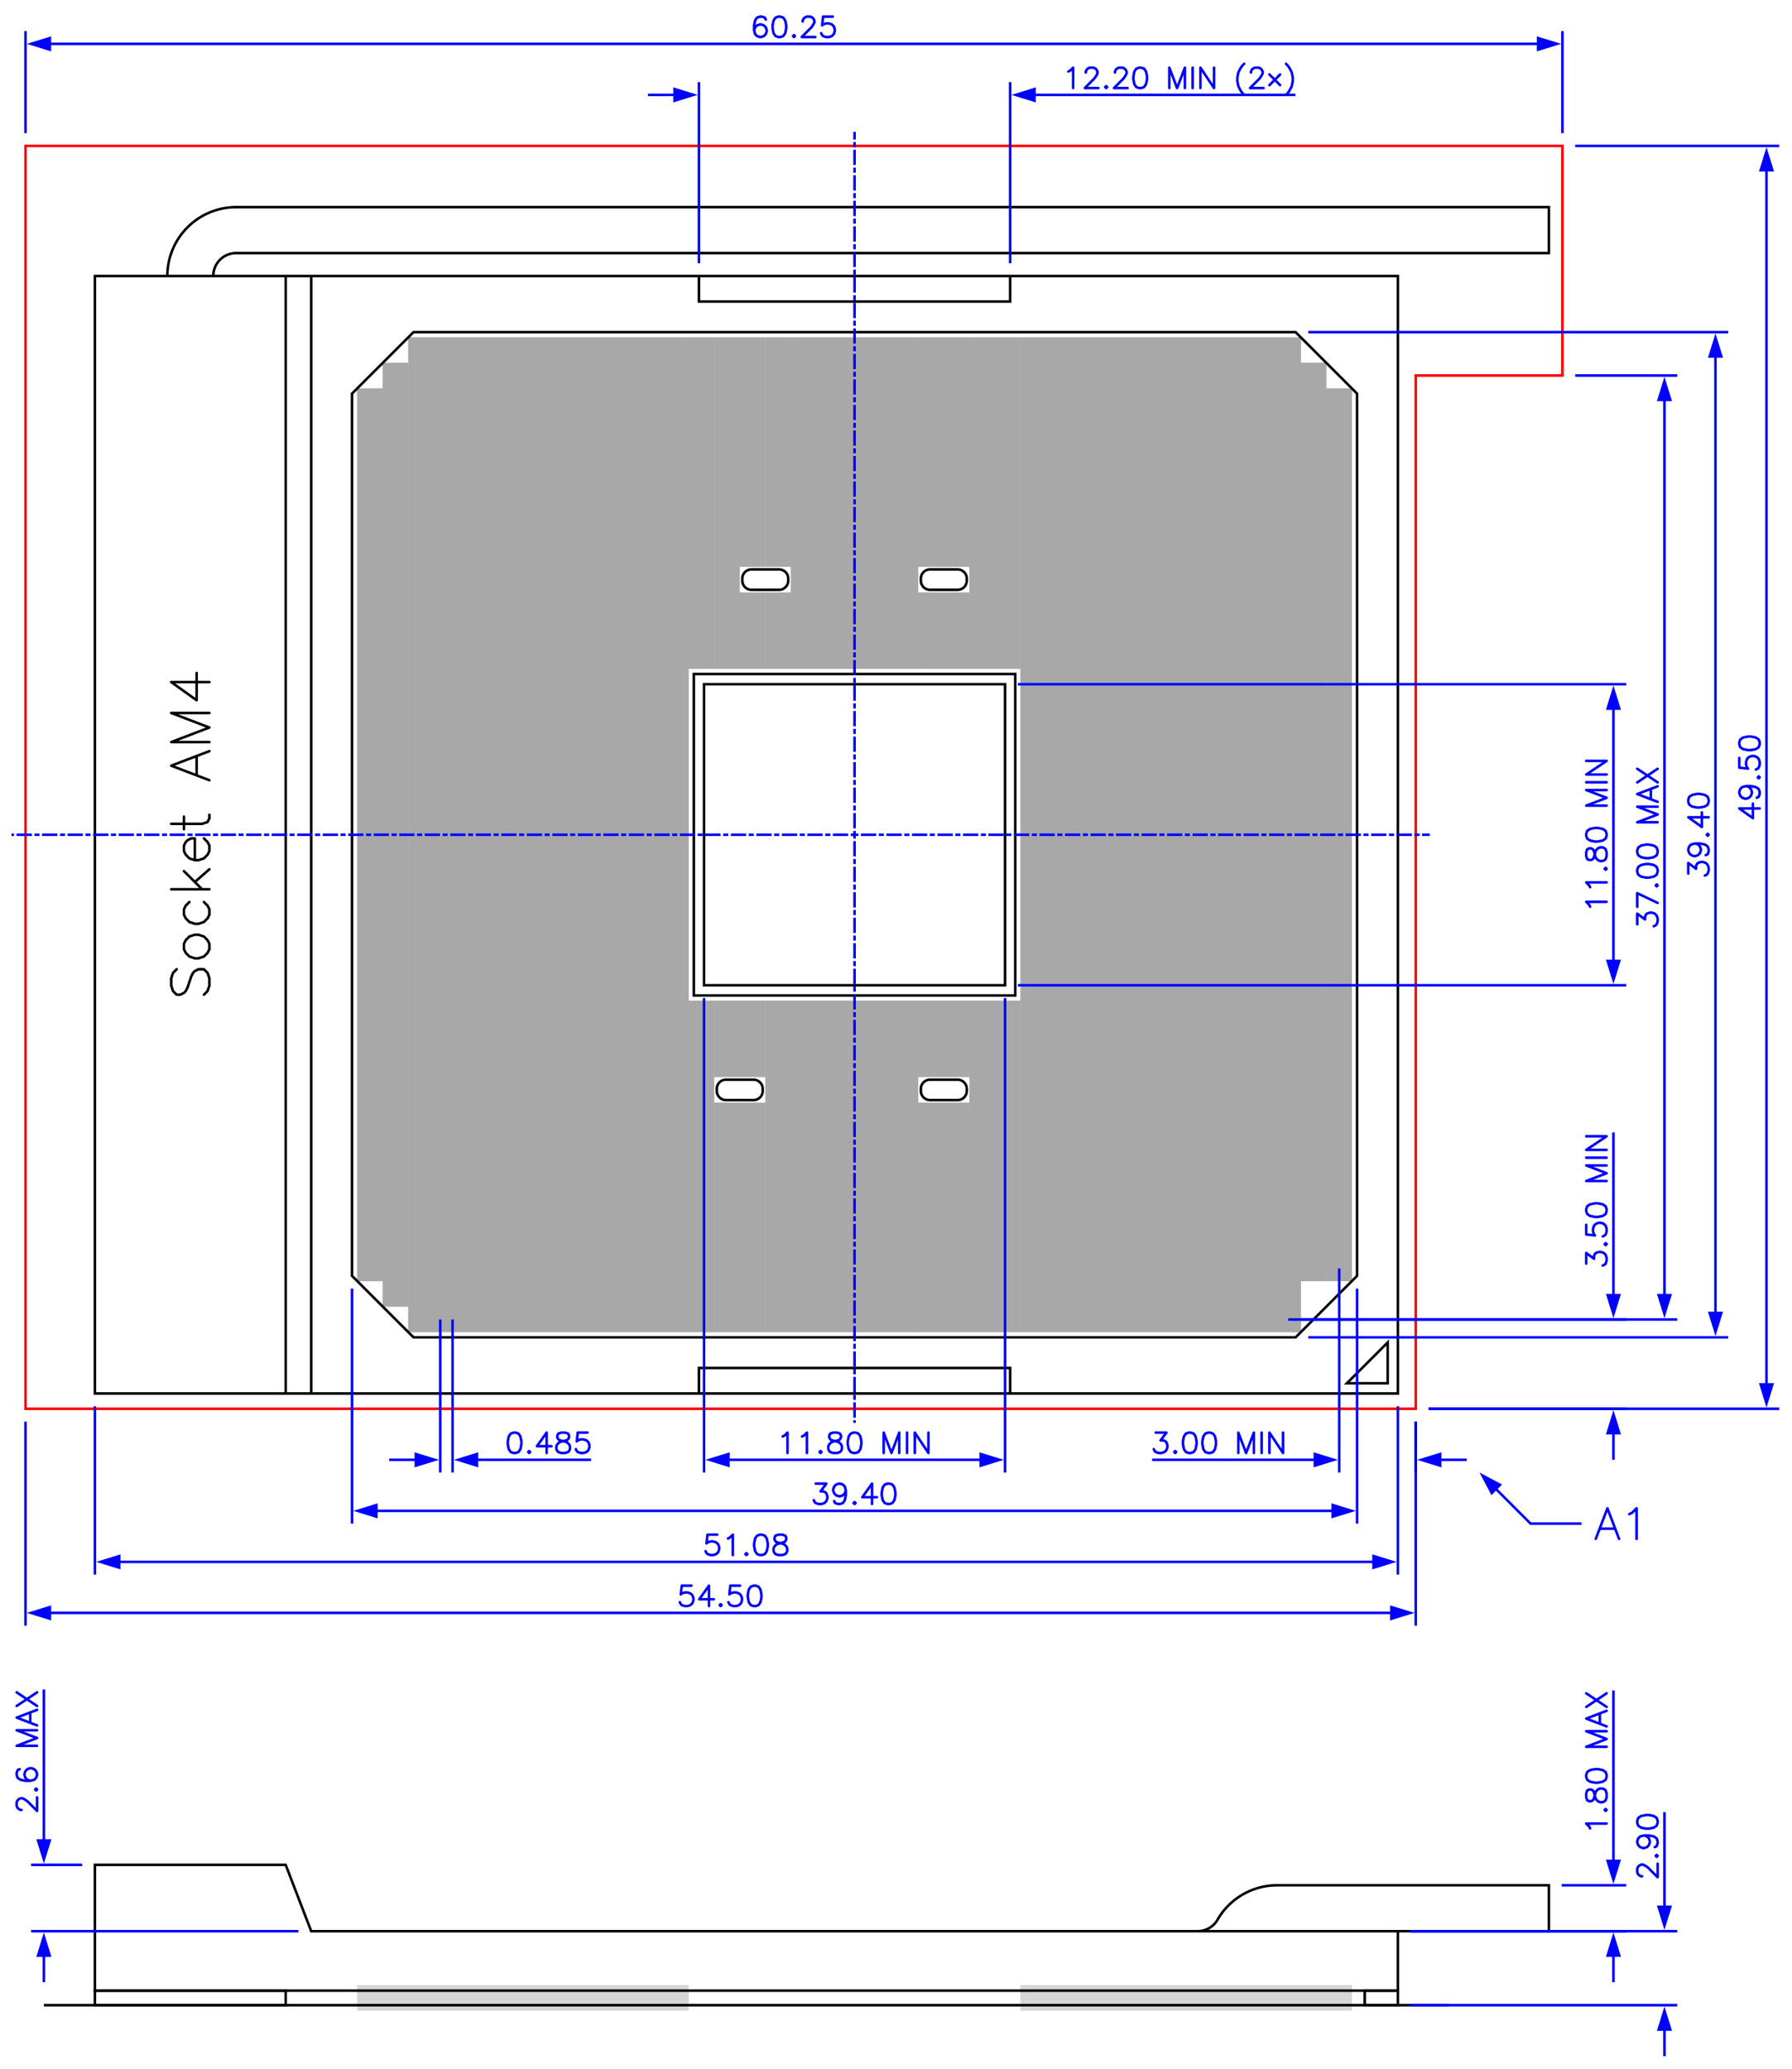 <?xml version="1.0" encoding="UTF-8" standalone="no"?>
<svg xmlns:xlink="http://www.w3.org/1999/xlink" height="162.19mm" width="140.5mm" xmlns="http://www.w3.org/2000/svg" version="1.1" viewBox="0 0 70.25 81.095"><defs><path id="0" d="M0.343,-0.8 L0.229,-0.762 0.152,-0.648 0.114,-0.457 v0.114 l0.038,0.19 L0.229,-0.038 0.343,0 h0.076 L0.533,-0.038 0.61,-0.152 0.648,-0.343 v-0.114 L0.61,-0.648 0.533,-0.762 0.419,-0.8 h-0.076" stroke-linejoin="round" stroke-linecap="round"/><path id="1" d="M0.19,-0.076 L0.152,-0.038 0.19,0 0.229,-0.038 0.19,-0.076" stroke-linejoin="round" stroke-linecap="round"/><path id="2" d="M-0.8,-0.343 l0.038,0.114 0.114,0.076 0.19,0.038 h0.114 l0.19,-0.038 L-0.038,-0.229 0,-0.343 v-0.076 L-0.038,-0.533 -0.152,-0.61 -0.343,-0.648 h-0.114 L-0.648,-0.61 -0.762,-0.533 -0.8,-0.419 v0.076" stroke-linejoin="round" stroke-linecap="round"/><path id="3" d="M-0.076,-0.19 l0.038,0.038 L0,-0.19 -0.038,-0.229 -0.076,-0.19" stroke-linejoin="round" stroke-linecap="round"/><path id="4" d="M0.571,-0.8 h-0.381 L0.152,-0.457 0.19,-0.495 0.305,-0.533 h0.114 L0.533,-0.495 0.61,-0.419 0.648,-0.305 v0.076 L0.61,-0.114 0.533,-0.038 0.419,0 h-0.114 L0.19,-0.038 0.152,-0.076 0.114,-0.152" stroke-linejoin="round" stroke-linecap="round"/><path id="5" d="M-0.8,-0.152 h0.8 M-0.8,-0.152 L0,-0.457 M-0.8,-0.762 L0,-0.457 M-0.8,-0.762 h0.8" stroke-linejoin="round" stroke-linecap="round"/><path id="6" d="M0.152,-0.61 v-0.038 L0.19,-0.724 0.229,-0.762 0.305,-0.8 h0.152 L0.533,-0.762 0.571,-0.724 0.61,-0.648 v0.076 L0.571,-0.495 0.495,-0.381 0.114,0 h0.533" stroke-linejoin="round" stroke-linecap="round"/><path id="7" d="M0.229,-0.648 L0.305,-0.686 0.419,-0.8 v0.8" stroke-linejoin="round" stroke-linecap="round"/><path id="8" d="M-0.533,-0.61 l0.114,0.038 0.076,0.076 0.038,0.114 v0.038 L-0.343,-0.229 -0.419,-0.152 -0.533,-0.114 h-0.038 L-0.686,-0.152 -0.762,-0.229 -0.8,-0.343 v-0.038 L-0.762,-0.495 -0.686,-0.571 -0.533,-0.61 h0.19 l0.19,0.038 0.114,0.076 L0,-0.381 v0.076 L-0.038,-0.19 -0.114,-0.152" stroke-linejoin="round" stroke-linecap="round"/><path id="9" d="M0.495,-0.8 L0.114,-0.267 h0.571 M0.495,-0.8 v0.8" stroke-linejoin="round" stroke-linecap="round"/><path id="a" d="M0.152,-0.8 v0.8" stroke-linejoin="round" stroke-linecap="round"/><path id="b" d="M-0.648,-0.229 L-0.686,-0.305 -0.8,-0.419 h0.8" stroke-linejoin="round" stroke-linecap="round"/><path id="c" d="M-0.8,-0.19 v-0.419 l0.305,0.229 v-0.114 L-0.457,-0.571 -0.419,-0.61 -0.305,-0.648 h0.076 L-0.114,-0.61 l0.076,0.076 L0,-0.419 v0.114 L-0.038,-0.19 -0.076,-0.152 -0.152,-0.114" stroke-linejoin="round" stroke-linecap="round"/><path id="d" d="M-0.8,-0.343 L0,-0.038 M-0.8,-0.343 L0,-0.648 M-0.267,-0.152 v-0.381" stroke-linejoin="round" stroke-linecap="round"/><path id="e" d="M0.152,-0.8 v0.8 M0.152,-0.8 L0.686,0 M0.686,-0.8 v0.8" stroke-linejoin="round" stroke-linecap="round"/><path id="f" d="M-0.8,-0.114 L0,-0.648 M-0.8,-0.648 L0,-0.114" stroke-linejoin="round" stroke-linecap="round"/><path id="g" d="M0.152,-0.8 v0.8 M0.152,-0.8 L0.457,0 M0.762,-0.8 L0.457,0 M0.762,-0.8 v0.8" stroke-linejoin="round" stroke-linecap="round"/><path id="h" d="M0.305,-0.8 L0.19,-0.762 0.152,-0.686 v0.076 L0.19,-0.533 0.267,-0.495 0.419,-0.457 0.533,-0.419 0.61,-0.343 0.648,-0.267 v0.114 L0.61,-0.076 0.571,-0.038 0.457,0 h-0.152 L0.19,-0.038 0.152,-0.076 0.114,-0.152 v-0.114 L0.152,-0.343 0.229,-0.419 0.343,-0.457 0.495,-0.495 0.571,-0.533 0.61,-0.61 v-0.076 L0.571,-0.762 0.457,-0.8 h-0.152" stroke-linejoin="round" stroke-linecap="round"/><path id="i" d="M-0.8,-0.571 v0.381 l0.343,0.038 L-0.495,-0.19 -0.533,-0.305 v-0.114 L-0.495,-0.533 -0.419,-0.61 -0.305,-0.648 h0.076 L-0.114,-0.61 l0.076,0.076 L0,-0.419 v0.114 L-0.038,-0.19 -0.076,-0.152 -0.152,-0.114" stroke-linejoin="round" stroke-linecap="round"/><path id="j" d="M-0.8,-0.152 h0.8 M-0.8,-0.152 L0,-0.686 M-0.8,-0.686 h0.8" stroke-linejoin="round" stroke-linecap="round"/><path id="k" d="M-0.61,-0.152 h-0.038 L-0.724,-0.19 -0.762,-0.229 -0.8,-0.305 v-0.152 L-0.762,-0.533 -0.724,-0.571 -0.648,-0.61 h0.076 l0.076,0.038 0.114,0.076 L0,-0.114 v-0.533" stroke-linejoin="round" stroke-linecap="round"/><path id="l" d="M-0.8,-0.305 L-0.762,-0.19 l0.076,0.038 h0.076 L-0.533,-0.19 -0.495,-0.267 -0.457,-0.419 -0.419,-0.533 -0.343,-0.61 -0.267,-0.648 h0.114 L-0.076,-0.61 l0.038,0.038 L0,-0.457 v0.152 L-0.038,-0.19 -0.076,-0.152 -0.152,-0.114 h-0.114 L-0.343,-0.152 -0.419,-0.229 -0.457,-0.343 -0.495,-0.495 -0.533,-0.571 -0.61,-0.61 h-0.076 L-0.762,-0.571 -0.8,-0.457 v0.152" stroke-linejoin="round" stroke-linecap="round"/><path id="m" d="M-0.8,-0.495 l0.533,0.381 v-0.571 M-0.8,-0.495 h0.8" stroke-linejoin="round" stroke-linecap="round"/><path id="n" d="M-0.8,-0.152 h0.8" stroke-linejoin="round" stroke-linecap="round"/><path id="o" d="M0.19,-0.8 h0.419 L0.381,-0.495 h0.114 L0.571,-0.457 0.61,-0.419 0.648,-0.305 v0.076 L0.61,-0.114 0.533,-0.038 0.419,0 h-0.114 L0.19,-0.038 0.152,-0.076 0.114,-0.152" stroke-linejoin="round" stroke-linecap="round"/><pattern id="p" y="51.219" x="52" height="1" patternUnits="userSpaceOnUse" width="1"><g stroke="#000" stroke-width="0.1" fill="none"><circle cy="0.5" cx="0.5" r="0.242"/><circle cy="0.5" cx="0.5" r="0.4"/></g></pattern><pattern id="q" y="77.81" x="13" height="1" patternUnits="userSpaceOnUse" width="1"><circle cy="0.5" cx="0.5" r="0.286" stroke="#000" stroke-width="0.1" fill="none"/></pattern></defs><g stroke="#000" stroke-width="0.1" fill="none"><path d="M1,5.719 h60.25 v9 h-5.75 v40.5 h-54.5 Z" stroke="#f00"/><g><g><path d="M54.8,54.619 v-43.8 h-51.08 v43.8 Z M39.4,38.619 h-11.8 v-11.8 h11.8 Z" fill="#fff"/><path d="M11.2,10.819 v43.8 M12.2,10.819 v43.8"/><rect y="26.419" x="27.2" height="12.6" width="12.6"/><path d="M39.6,10.819 v1 h-12.2 v-1"/><path d="M27.4,54.619 v-1 h12.2 v1"/><path d="M6.56,10.819 A2.7,2.7,0,0,1,9.26,8.119 h51.46 v1.8 l-51.46,0 A0.9,0.9,0,0,0,8.36,10.819"/><g><path d="M6.926,37.991 L6.783,38.133 6.712,38.347 v0.285 L6.783,38.846 6.926,38.988 h0.142 L7.211,38.917 7.282,38.846 7.353,38.703 7.496,38.276 7.567,38.133 7.638,38.062 7.781,37.991 h0.214 L8.137,38.133 8.208,38.347 v0.285 L8.137,38.846 7.994,38.988" stroke-linejoin="round" stroke-linecap="round"/><path d="M7.211,37.207 L7.282,37.35 7.424,37.492 7.638,37.563 h0.142 L7.994,37.492 8.137,37.35 8.208,37.207 v-0.214 L8.137,36.851 7.994,36.708 7.781,36.637 h-0.142 L7.424,36.708 7.282,36.851 7.211,36.993 v0.214" stroke-linejoin="round" stroke-linecap="round"/><path d="M7.424,35.355 L7.282,35.497 7.211,35.64 v0.214 L7.282,35.996 7.424,36.138 7.638,36.21 h0.142 L7.994,36.138 8.137,35.996 8.208,35.854 v-0.214 L8.137,35.497 7.994,35.355" stroke-linejoin="round" stroke-linecap="round"/><path d="M6.712,34.856 h1.496 M7.211,34.144 L7.923,34.856 M7.638,34.571 L8.208,34.073" stroke-linejoin="round" stroke-linecap="round"/><path d="M7.638,33.716 v-0.855 h-0.142 L7.353,32.933 7.282,33.004 7.211,33.146 v0.214 L7.282,33.503 7.424,33.645 7.638,33.716 h0.142 L7.994,33.645 8.137,33.503 8.208,33.36 v-0.214 L8.137,33.004 7.994,32.862" stroke-linejoin="round" stroke-linecap="round"/><path d="M6.712,32.292 h1.211 L8.137,32.22 8.208,32.078 v-0.142 M7.211,32.505 v-0.499" stroke-linejoin="round" stroke-linecap="round"/><path d="M6.712,30.012 l1.496,0.57 M6.712,30.012 L8.208,29.442 M7.709,30.368 v-0.712" stroke-linejoin="round" stroke-linecap="round"/><path d="M6.712,29.086 h1.496 M6.712,29.086 L8.208,28.516 M6.712,27.946 l1.496,0.57 M6.712,27.946 h1.496" stroke-linejoin="round" stroke-linecap="round"/><path d="M6.712,26.735 L7.709,27.447 v-1.069 M6.712,26.735 h1.496" stroke-linejoin="round" stroke-linecap="round"/></g><g stroke="none" fill="url(#p)"><rect y="15.219" x="52" height="35" width="1"/><rect y="14.219" x="51" height="36" width="1"/><rect y="13.219" x="40" height="39" width="11"/><rect y="39.219" x="38" height="13" width="2"/><rect y="13.219" x="38" height="13" width="2"/><rect y="43.219" x="36" height="9" width="2"/><rect y="39.219" x="36" height="3" width="2"/><rect y="23.219" x="36" height="3" width="2"/><rect y="13.219" x="36" height="9" width="2"/><rect y="39.219" x="31" height="13" width="5"/><rect y="13.219" x="31" height="13" width="5"/><rect y="39.219" x="30" height="13" width="1"/><rect y="23.219" x="30" height="3" width="1"/><rect y="13.219" x="30" height="9" width="1"/><rect y="43.219" x="29" height="9" width="1"/><rect y="39.219" x="29" height="3" width="1"/><rect y="23.219" x="29" height="3" width="1"/><rect y="13.219" x="29" height="9" width="1"/><rect y="43.219" x="28" height="9" width="1"/><rect y="39.219" x="28" height="3" width="1"/><rect y="13.219" x="28" height="13" width="1"/><rect y="39.219" x="27" height="13" width="1"/><rect y="13.219" x="27" height="13" width="1"/><rect y="13.219" x="16" height="39" width="11"/><rect y="14.219" x="15" height="37" width="1"/><rect y="15.219" x="14" height="35" width="1"/></g><path d="M36.1,42.679 A0.36,0.36,0,0,1,36.46,42.319 h1.08 A0.36,0.36,0,0,1,37.9,42.679 v0.08 A0.36,0.36,0,0,1,37.54,43.119 h-1.08 A0.36,0.36,0,0,1,36.1,42.759 Z"/><path d="M36.1,22.679 A0.36,0.36,0,0,1,36.46,22.319 h1.08 A0.36,0.36,0,0,1,37.9,22.679 v0.08 A0.36,0.36,0,0,1,37.54,23.119 h-1.08 A0.36,0.36,0,0,1,36.1,22.759 Z"/><path d="M29.1,22.679 A0.36,0.36,0,0,1,29.46,22.319 h1.08 A0.36,0.36,0,0,1,30.9,22.679 v0.08 A0.36,0.36,0,0,1,30.54,23.119 h-1.08 A0.36,0.36,0,0,1,29.1,22.759 Z"/><path d="M28.1,42.679 A0.36,0.36,0,0,1,28.46,42.319 h1.08 A0.36,0.36,0,0,1,29.9,42.679 v0.08 A0.36,0.36,0,0,1,29.54,43.119 h-1.08 A0.36,0.36,0,0,1,28.1,42.759 Z"/><path d="M50.79,52.419 L53.2,50.009 v-34.58 L50.79,13.019 h-34.58 L13.8,15.429 v34.58 l2.41,2.41 Z"/><path d="M54.4,54.219 h-1.6 l1.6,-1.6 Z"/></g><g><path d="M7.46,77.495 A0.9,0.9,0,0,1,7.46,75.695 h39.49 A0.9,0.9,0,0,0,47.73,75.245 A2.7,2.7,0,0,1,50.068,73.895 h10.652 v1.8 h-10.652 A0.9,0.9,0,0,0,49.289,76.145 A2.7,2.7,0,0,1,46.95,77.495 l-39.49,-0" fill="#fff"/><path d="M7.46,75.695 A0.9,0.9,0,0,1,7.46,77.495"/><path d="M3.72,73.095 h7.48 l1,2.6 h42.6 v2.329 h-51.08 Z" fill="#fff"/><rect y="78.024" x="3.72" height="0.571" width="7.48"/><rect y="78.024" x="53.5" height="0.571" width="1.3"/><g stroke="none" fill="url(#q)"><rect y="77.81" x="14" height="1" width="13"/><rect y="77.81" x="40" height="1" width="13"/></g><path d="M1.72,78.595 h55.08"/></g></g><g stroke="#00f"><g><g><path d="M27.4,10.319 v-7.1"/><path d="M39.6,10.319 v-7.1"/><g><path d="M25.4,3.719 h1.45"/><path stroke="none" d="M26.395,3.424 L27.35,3.719 26.395,4.015" fill="#00f"/></g><g><g><use y="3.452" x="41.65" xlink:href="#7"/><use y="3.452" x="42.412" xlink:href="#6"/><use y="3.452" x="43.174" xlink:href="#1"/><use y="3.452" x="43.555" xlink:href="#6"/><use y="3.452" x="44.317" xlink:href="#0"/><use y="3.452" x="45.688" xlink:href="#g"/><use y="3.452" x="46.602" xlink:href="#a"/><use y="3.452" x="46.907" xlink:href="#e"/><path d="M48.774,2.5 L48.698,2.576 48.621,2.69 48.545,2.843 48.507,3.033 v0.152 l0.038,0.19 L48.621,3.529 48.698,3.643 48.774,3.719" stroke-linejoin="round" stroke-linecap="round"/><use y="3.452" x="48.888" xlink:href="#6"/><path d="M49.764,2.919 L50.183,3.338 M50.183,2.919 L49.764,3.338" stroke-linejoin="round" stroke-linecap="round"/><path d="M50.412,2.5 L50.488,2.576 50.564,2.69 50.64,2.843 l0.038,0.19 v0.152 L50.64,3.376 50.564,3.529 50.488,3.643 50.412,3.719" stroke-linejoin="round" stroke-linecap="round"/></g><path d="M40.15,3.719 h10.631"/><path stroke="none" d="M40.605,4.015 L39.65,3.719 40.605,3.424" fill="#00f"/></g></g><g><path d="M1,5.219 v-4"/><path d="M61.25,5.219 v-4"/><g><g><path d="M30.02,0.767 L29.982,0.69 29.868,0.652 h-0.076 L29.677,0.69 29.601,0.805 29.563,0.995 v0.19 L29.601,1.338 29.677,1.414 29.792,1.452 h0.038 L29.944,1.414 30.02,1.338 30.058,1.224 v-0.038 L30.02,1.071 29.944,0.995 29.83,0.957 h-0.038 L29.677,0.995 29.601,1.071 29.563,1.186" stroke-linejoin="round" stroke-linecap="round"/><use y="1.452" x="30.173" xlink:href="#0"/><use y="1.452" x="30.935" xlink:href="#1"/><use y="1.452" x="31.315" xlink:href="#6"/><use y="1.452" x="32.077" xlink:href="#4"/></g><path d="M1.55,1.719 h59.15"/><path stroke="none" d="M60.245,1.424 L61.2,1.719 60.245,2.015" fill="#00f"/><path stroke="none" d="M2.005,2.015 L1.05,1.719 2.005,1.424" fill="#00f"/></g></g><g><path d="M39.9,26.819 h23.85"/><path d="M39.9,38.619 h23.85"/><g><g><use y="35.767" x="62.983" xlink:href="#b"/><use y="35.005" x="62.983" xlink:href="#b"/><use y="34.243" x="62.983" xlink:href="#3"/><use y="33.862" x="62.983" xlink:href="#l"/><use y="33.1" x="62.983" xlink:href="#2"/><use y="31.729" x="62.983" xlink:href="#5"/><use y="30.814" x="62.983" xlink:href="#n"/><use y="30.51" x="62.983" xlink:href="#j"/></g><path d="M63.25,27.369 v10.7"/><path stroke="none" d="M63.546,37.614 L63.25,38.569 62.954,37.614" fill="#00f"/><path stroke="none" d="M62.954,27.824 L63.25,26.869 l0.296,0.955" fill="#00f"/></g></g><g><path d="M50.5,51.719 h13.25"/><path d="M56,55.219 h7.75"/><g><g><use y="49.719" x="62.983" xlink:href="#c"/><use y="48.957" x="62.983" xlink:href="#3"/><use y="48.576" x="62.983" xlink:href="#i"/><use y="47.814" x="62.983" xlink:href="#2"/><use y="46.443" x="62.983" xlink:href="#5"/><use y="45.529" x="62.983" xlink:href="#n"/><use y="45.224" x="62.983" xlink:href="#j"/></g><path d="M63.25,51.169 v-6.783"/><path stroke="none" d="M63.546,50.714 L63.25,51.669 62.954,50.714" fill="#00f"/></g><g><path d="M63.25,55.769 v1.45"/><path stroke="none" d="M62.954,56.224 L63.25,55.269 l0.296,0.955" fill="#00f"/></g></g><g><path d="M61.75,14.719 h4"/><path d="M51,51.719 h14.75"/><g><g><use y="36.419" x="64.983" xlink:href="#c"/><path d="M64.183,35.01 l0.8,0.381 M64.183,35.543 v-0.533" stroke-linejoin="round" stroke-linecap="round"/><use y="34.895" x="64.983" xlink:href="#3"/><use y="34.514" x="64.983" xlink:href="#2"/><use y="33.752" x="64.983" xlink:href="#2"/><use y="32.381" x="64.983" xlink:href="#5"/><use y="31.467" x="64.983" xlink:href="#d"/><use y="30.781" x="64.983" xlink:href="#f"/></g><path d="M65.25,15.269 v35.9"/><path stroke="none" d="M65.546,50.714 L65.25,51.669 64.954,50.714" fill="#00f"/><path stroke="none" d="M64.954,15.724 L65.25,14.769 l0.296,0.955" fill="#00f"/></g></g><g><path d="M51.29,13.019 h16.46"/><path d="M51.29,52.419 h16.46"/><g><g><use y="34.433" x="66.983" xlink:href="#c"/><use y="33.671" x="66.983" xlink:href="#8"/><use y="32.91" x="66.983" xlink:href="#3"/><use y="32.529" x="66.983" xlink:href="#m"/><use y="31.767" x="66.983" xlink:href="#2"/></g><path d="M67.25,13.569 v38.3"/><path stroke="none" d="M67.546,51.414 L67.25,52.369 66.954,51.414" fill="#00f"/><path stroke="none" d="M66.954,14.024 L67.25,13.069 l0.296,0.955" fill="#00f"/></g></g><g><path d="M61.75,5.719 h8"/><path d="M56,55.219 h13.75"/><g><g><use y="32.183" x="68.983" xlink:href="#m"/><use y="31.421" x="68.983" xlink:href="#8"/><use y="30.66" x="68.983" xlink:href="#3"/><use y="30.279" x="68.983" xlink:href="#i"/><use y="29.517" x="68.983" xlink:href="#2"/></g><path d="M69.25,6.269 v48.4"/><path stroke="none" d="M69.546,54.214 L69.25,55.169 68.954,54.214" fill="#00f"/><path stroke="none" d="M68.954,6.724 L69.25,5.769 69.546,6.724" fill="#00f"/></g></g><g><path d="M17.258,51.719 v6"/><path d="M17.742,51.719 v6"/><g><path d="M15.258,57.219 h1.45"/><path stroke="none" d="M16.252,56.924 l0.955,0.296 L16.252,57.515" fill="#00f"/></g><g><g><use y="56.952" x="19.792" xlink:href="#0"/><use y="56.952" x="20.554" xlink:href="#1"/><use y="56.952" x="20.935" xlink:href="#9"/><use y="56.952" x="21.697" xlink:href="#h"/><use y="56.952" x="22.459" xlink:href="#4"/></g><path d="M18.292,57.219 h4.879"/><path stroke="none" d="M18.748,57.515 L17.792,57.219 18.748,56.924" fill="#00f"/></g></g><g><path d="M52.5,49.719 v8"/><path d="M55.5,55.719 v2"/><g><g><use y="56.952" x="45.117" xlink:href="#o"/><use y="56.952" x="45.879" xlink:href="#1"/><use y="56.952" x="46.26" xlink:href="#0"/><use y="56.952" x="47.021" xlink:href="#0"/><use y="56.952" x="48.393" xlink:href="#g"/><use y="56.952" x="49.307" xlink:href="#a"/><use y="56.952" x="49.612" xlink:href="#e"/></g><path d="M45.167,57.219 h6.783"/><path stroke="none" d="M51.495,56.924 L52.45,57.219 51.495,57.515" fill="#00f"/></g><g><path d="M56.05,57.219 h1.45"/><path stroke="none" d="M56.505,57.515 L55.55,57.219 56.505,56.924" fill="#00f"/></g></g><g><path d="M27.6,39.119 v18.6"/><path d="M39.4,39.119 v18.6"/><g><g><use y="56.952" x="30.452" xlink:href="#7"/><use y="56.952" x="31.214" xlink:href="#7"/><use y="56.952" x="31.976" xlink:href="#1"/><use y="56.952" x="32.357" xlink:href="#h"/><use y="56.952" x="33.119" xlink:href="#0"/><use y="56.952" x="34.49" xlink:href="#g"/><use y="56.952" x="35.405" xlink:href="#a"/><use y="56.952" x="35.71" xlink:href="#e"/></g><path d="M28.15,57.219 h10.7"/><path stroke="none" d="M38.395,56.924 L39.35,57.219 38.395,57.515" fill="#00f"/><path stroke="none" d="M28.605,57.515 L27.65,57.219 28.605,56.924" fill="#00f"/></g></g><g><path d="M13.8,50.509 v9.21"/><path d="M53.2,50.509 v9.21"/><g><g><use y="58.952" x="31.786" xlink:href="#o"/><path d="M33.157,58.419 L33.119,58.533 33.043,58.61 32.929,58.648 h-0.038 L32.776,58.61 32.7,58.533 32.662,58.419 v-0.038 L32.7,58.267 32.776,58.19 32.89,58.152 h0.038 L33.043,58.19 l0.076,0.076 0.038,0.152 v0.19 L33.119,58.8 33.043,58.914 32.929,58.952 h-0.076 L32.738,58.914 32.7,58.838" stroke-linejoin="round" stroke-linecap="round"/><use y="58.952" x="33.31" xlink:href="#1"/><use y="58.952" x="33.69" xlink:href="#9"/><use y="58.952" x="34.452" xlink:href="#0"/></g><path d="M14.35,59.219 h38.3"/><path stroke="none" d="M52.195,58.924 L53.15,59.219 52.195,59.515" fill="#00f"/><path stroke="none" d="M14.805,59.515 L13.85,59.219 14.805,58.924" fill="#00f"/></g></g><g><path d="M3.72,55.119 v6.6"/><path d="M54.8,55.119 v6.6"/><g><g><use y="60.952" x="27.546" xlink:href="#4"/><use y="60.952" x="28.308" xlink:href="#7"/><use y="60.952" x="29.07" xlink:href="#1"/><use y="60.952" x="29.45" xlink:href="#0"/><use y="60.952" x="30.212" xlink:href="#h"/></g><path d="M4.27,61.219 h49.98"/><path stroke="none" d="M53.795,60.924 L54.75,61.219 53.795,61.515" fill="#00f"/><path stroke="none" d="M4.725,61.515 L3.77,61.219 4.725,60.924" fill="#00f"/></g></g><g><path d="M1,55.719 v8"/><path d="M55.5,55.719 v8"/><g><g><use y="62.952" x="26.536" xlink:href="#4"/><use y="62.952" x="27.298" xlink:href="#9"/><use y="62.952" x="28.06" xlink:href="#1"/><use y="62.952" x="28.44" xlink:href="#4"/><use y="62.952" x="29.202" xlink:href="#0"/></g><path d="M1.55,63.219 h53.4"/><path stroke="none" d="M54.495,62.924 L55.45,63.219 54.495,63.515" fill="#00f"/><path stroke="none" d="M2.005,63.515 L1.05,63.219 2.005,62.924" fill="#00f"/></g></g><g stroke-linecap="square" stroke-dasharray=".1,.2,.5,.2"><line y1="32.719" x2="56" x1="33.5" y2="32.719"/><line y1="32.719" x2="33.5" x1="33.5" y2="5.219"/><line y1="32.719" x2="0.5" x1="33.5" y2="32.719"/><line y1="32.719" x2="33.5" x1="33.5" y2="55.719"/></g><g><path d="M62,59.719 h-2 L58.354,58.073"/><path stroke="none" d="M58.467,58.604 L58,57.719 l0.884,0.467" fill="#00f"/><g><path d="M63.014,59.119 l-0.457,1.2 M63.014,59.119 l0.457,1.2 M62.729,59.919 h0.571" stroke-linejoin="round" stroke-linecap="round"/><path d="M63.871,59.348 L63.986,59.29 64.157,59.119 v1.2" stroke-linejoin="round" stroke-linecap="round"/></g></g></g><g><g><path d="M3.22,73.095 h-2"/><path d="M11.7,75.695 h-10.48"/><g><g><use y="71.095" x="1.453" xlink:href="#k"/><use y="70.333" x="1.453" xlink:href="#3"/><path d="M0.768,69.343 L0.691,69.381 0.653,69.495 v0.076 L0.691,69.686 0.806,69.762 0.996,69.8 h0.19 L1.339,69.762 1.415,69.686 1.453,69.571 v-0.038 L1.415,69.419 1.339,69.343 1.225,69.305 h-0.038 L1.072,69.343 0.996,69.419 0.958,69.533 v0.038 L0.996,69.686 1.072,69.762 1.187,69.8" stroke-linejoin="round" stroke-linecap="round"/><use y="68.581" x="1.453" xlink:href="#5"/><use y="67.667" x="1.453" xlink:href="#d"/><use y="66.981" x="1.453" xlink:href="#f"/></g><path d="M1.72,72.545 v-6.326"/><path stroke="none" d="M2.016,72.09 L1.72,73.045 1.424,72.09" fill="#00f"/></g><g><path d="M1.72,76.245 v1.45"/><path stroke="none" d="M1.424,76.701 L1.72,75.745 2.016,76.701" fill="#00f"/></g></g><g><path d="M61.22,73.895 h2.53"/><path d="M55.3,75.695 h8.45"/><g><g><use y="71.895" x="62.983" xlink:href="#b"/><use y="71.133" x="62.983" xlink:href="#3"/><use y="70.752" x="62.983" xlink:href="#l"/><use y="69.99" x="62.983" xlink:href="#2"/><use y="68.619" x="62.983" xlink:href="#5"/><use y="67.705" x="62.983" xlink:href="#d"/><use y="67.019" x="62.983" xlink:href="#f"/></g><path d="M63.25,73.345 v-7.088"/><path stroke="none" d="M63.546,72.89 L63.25,73.845 62.954,72.89" fill="#00f"/></g><g><path d="M63.25,76.245 v1.45"/><path stroke="none" d="M62.954,76.701 L63.25,75.745 l0.296,0.955" fill="#00f"/></g></g><g><path d="M55.3,75.695 h10.45"/><path d="M55.3,78.595 h10.45"/><g><g><use y="73.695" x="64.983" xlink:href="#k"/><use y="72.933" x="64.983" xlink:href="#3"/><use y="72.552" x="64.983" xlink:href="#8"/><use y="71.79" x="64.983" xlink:href="#2"/></g><path d="M65.25,75.145 v-4.117"/><path stroke="none" d="M65.546,74.69 L65.25,75.645 64.954,74.69" fill="#00f"/></g><g><path d="M65.25,79.145 v1.45"/><path stroke="none" d="M64.954,79.601 L65.25,78.645 l0.296,0.955" fill="#00f"/></g></g></g></g></g></svg>

